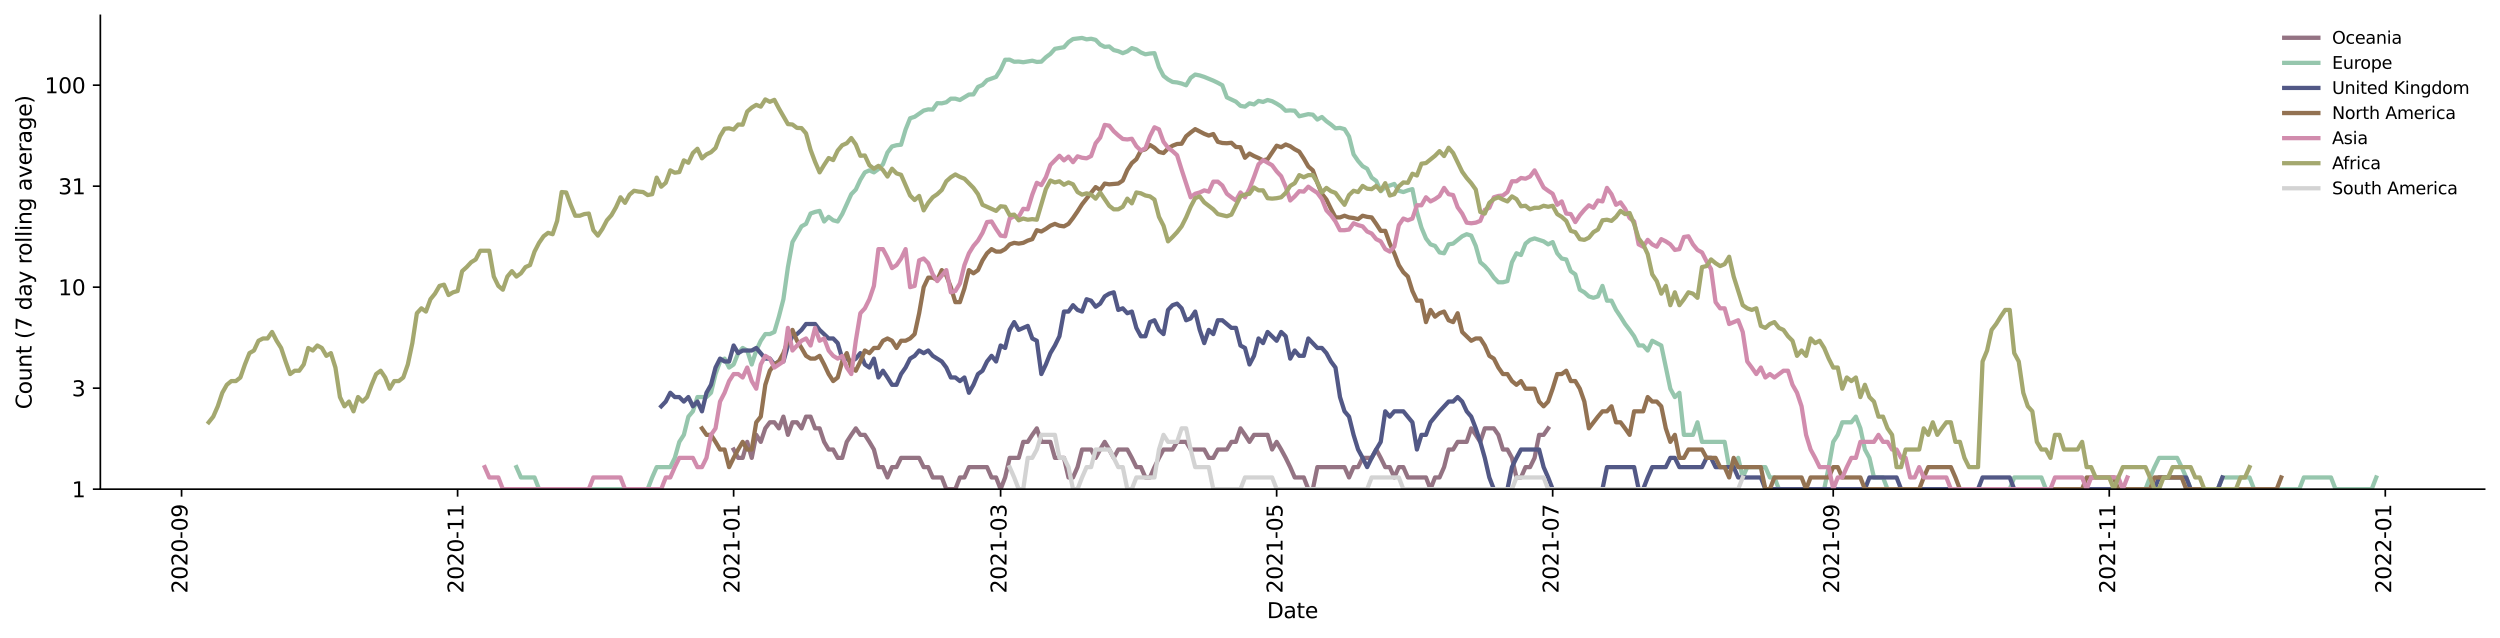 <?xml version="1.0" encoding="utf-8" standalone="no"?>
<!DOCTYPE svg PUBLIC "-//W3C//DTD SVG 1.1//EN"
  "http://www.w3.org/Graphics/SVG/1.1/DTD/svg11.dtd">
<svg height="298.621pt" version="1.1" viewBox="0 0 1170.166 298.621" width="1170.166pt" xmlns="http://www.w3.org/2000/svg" xmlns:xlink="http://www.w3.org/1999/xlink">
 <defs>
  <style type="text/css">*{stroke-linecap:butt;stroke-linejoin:round;}</style>
 </defs>
 <g id="figure_1">
  <g id="patch_1">
   <path d="M 0 298.621 
L 1170.166 298.621 
L 1170.166 0 
L 0 0 
z
" style="fill:#ffffff;"/>
  </g>
  <g id="axes_1">
   <g id="patch_2">
    <path d="M 46.966 228.96 
L 1162.966 228.96 
L 1162.966 7.2 
L 46.966 7.2 
z
" style="fill:#ffffff;"/>
   </g>
   <g id="matplotlib.axis_1">
    <g id="xtick_1">
     <g id="line2d_1">
      <defs>
       <path d="M 0 0 
L 0 3.5 
" id="md22afa1ea1" style="stroke:#000000;stroke-width:0.8;"/>
      </defs>
      <g>
       <use style="stroke:#000000;stroke-width:0.8;" x="84.985" xlink:href="#md22afa1ea1" y="228.96"/>
      </g>
     </g>
     <g id="text_1">
      <!-- 2020-09 -->
      <g transform="translate(87.744 277.743)rotate(-90)scale(0.1 -0.1)">
       <defs>
        <path d="M 1228 531 
L 3431 531 
L 3431 0 
L 469 0 
L 469 531 
Q 828 903 1448 1529 
Q 2069 2156 2228 2338 
Q 2531 2678 2651 2914 
Q 2772 3150 2772 3378 
Q 2772 3750 2511 3984 
Q 2250 4219 1831 4219 
Q 1534 4219 1204 4116 
Q 875 4013 500 3803 
L 500 4441 
Q 881 4594 1212 4672 
Q 1544 4750 1819 4750 
Q 2544 4750 2975 4387 
Q 3406 4025 3406 3419 
Q 3406 3131 3298 2873 
Q 3191 2616 2906 2266 
Q 2828 2175 2409 1742 
Q 1991 1309 1228 531 
z
" id="DejaVuSans-32" transform="scale(0.016)"/>
        <path d="M 2034 4250 
Q 1547 4250 1301 3770 
Q 1056 3291 1056 2328 
Q 1056 1369 1301 889 
Q 1547 409 2034 409 
Q 2525 409 2770 889 
Q 3016 1369 3016 2328 
Q 3016 3291 2770 3770 
Q 2525 4250 2034 4250 
z
M 2034 4750 
Q 2819 4750 3233 4129 
Q 3647 3509 3647 2328 
Q 3647 1150 3233 529 
Q 2819 -91 2034 -91 
Q 1250 -91 836 529 
Q 422 1150 422 2328 
Q 422 3509 836 4129 
Q 1250 4750 2034 4750 
z
" id="DejaVuSans-30" transform="scale(0.016)"/>
        <path d="M 313 2009 
L 1997 2009 
L 1997 1497 
L 313 1497 
L 313 2009 
z
" id="DejaVuSans-2d" transform="scale(0.016)"/>
        <path d="M 703 97 
L 703 672 
Q 941 559 1184 500 
Q 1428 441 1663 441 
Q 2288 441 2617 861 
Q 2947 1281 2994 2138 
Q 2813 1869 2534 1725 
Q 2256 1581 1919 1581 
Q 1219 1581 811 2004 
Q 403 2428 403 3163 
Q 403 3881 828 4315 
Q 1253 4750 1959 4750 
Q 2769 4750 3195 4129 
Q 3622 3509 3622 2328 
Q 3622 1225 3098 567 
Q 2575 -91 1691 -91 
Q 1453 -91 1209 -44 
Q 966 3 703 97 
z
M 1959 2075 
Q 2384 2075 2632 2365 
Q 2881 2656 2881 3163 
Q 2881 3666 2632 3958 
Q 2384 4250 1959 4250 
Q 1534 4250 1286 3958 
Q 1038 3666 1038 3163 
Q 1038 2656 1286 2365 
Q 1534 2075 1959 2075 
z
" id="DejaVuSans-39" transform="scale(0.016)"/>
       </defs>
       <use xlink:href="#DejaVuSans-32"/>
       <use x="63.623" xlink:href="#DejaVuSans-30"/>
       <use x="127.246" xlink:href="#DejaVuSans-32"/>
       <use x="190.869" xlink:href="#DejaVuSans-30"/>
       <use x="254.492" xlink:href="#DejaVuSans-2d"/>
       <use x="290.576" xlink:href="#DejaVuSans-30"/>
       <use x="354.199" xlink:href="#DejaVuSans-39"/>
      </g>
     </g>
    </g>
    <g id="xtick_2">
     <g id="line2d_2">
      <g>
       <use style="stroke:#000000;stroke-width:0.8;" x="214.186" xlink:href="#md22afa1ea1" y="228.96"/>
      </g>
     </g>
     <g id="text_2">
      <!-- 2020-11 -->
      <g transform="translate(216.945 277.743)rotate(-90)scale(0.1 -0.1)">
       <defs>
        <path d="M 794 531 
L 1825 531 
L 1825 4091 
L 703 3866 
L 703 4441 
L 1819 4666 
L 2450 4666 
L 2450 531 
L 3481 531 
L 3481 0 
L 794 0 
L 794 531 
z
" id="DejaVuSans-31" transform="scale(0.016)"/>
       </defs>
       <use xlink:href="#DejaVuSans-32"/>
       <use x="63.623" xlink:href="#DejaVuSans-30"/>
       <use x="127.246" xlink:href="#DejaVuSans-32"/>
       <use x="190.869" xlink:href="#DejaVuSans-30"/>
       <use x="254.492" xlink:href="#DejaVuSans-2d"/>
       <use x="290.576" xlink:href="#DejaVuSans-31"/>
       <use x="354.199" xlink:href="#DejaVuSans-31"/>
      </g>
     </g>
    </g>
    <g id="xtick_3">
     <g id="line2d_3">
      <g>
       <use style="stroke:#000000;stroke-width:0.8;" x="343.387" xlink:href="#md22afa1ea1" y="228.96"/>
      </g>
     </g>
     <g id="text_3">
      <!-- 2021-01 -->
      <g transform="translate(346.146 277.743)rotate(-90)scale(0.1 -0.1)">
       <use xlink:href="#DejaVuSans-32"/>
       <use x="63.623" xlink:href="#DejaVuSans-30"/>
       <use x="127.246" xlink:href="#DejaVuSans-32"/>
       <use x="190.869" xlink:href="#DejaVuSans-31"/>
       <use x="254.492" xlink:href="#DejaVuSans-2d"/>
       <use x="290.576" xlink:href="#DejaVuSans-30"/>
       <use x="354.199" xlink:href="#DejaVuSans-31"/>
      </g>
     </g>
    </g>
    <g id="xtick_4">
     <g id="line2d_4">
      <g>
       <use style="stroke:#000000;stroke-width:0.8;" x="468.351" xlink:href="#md22afa1ea1" y="228.96"/>
      </g>
     </g>
     <g id="text_4">
      <!-- 2021-03 -->
      <g transform="translate(471.111 277.743)rotate(-90)scale(0.1 -0.1)">
       <defs>
        <path d="M 2597 2516 
Q 3050 2419 3304 2112 
Q 3559 1806 3559 1356 
Q 3559 666 3084 287 
Q 2609 -91 1734 -91 
Q 1441 -91 1130 -33 
Q 819 25 488 141 
L 488 750 
Q 750 597 1062 519 
Q 1375 441 1716 441 
Q 2309 441 2620 675 
Q 2931 909 2931 1356 
Q 2931 1769 2642 2001 
Q 2353 2234 1838 2234 
L 1294 2234 
L 1294 2753 
L 1863 2753 
Q 2328 2753 2575 2939 
Q 2822 3125 2822 3475 
Q 2822 3834 2567 4026 
Q 2313 4219 1838 4219 
Q 1578 4219 1281 4162 
Q 984 4106 628 3988 
L 628 4550 
Q 988 4650 1302 4700 
Q 1616 4750 1894 4750 
Q 2613 4750 3031 4423 
Q 3450 4097 3450 3541 
Q 3450 3153 3228 2886 
Q 3006 2619 2597 2516 
z
" id="DejaVuSans-33" transform="scale(0.016)"/>
       </defs>
       <use xlink:href="#DejaVuSans-32"/>
       <use x="63.623" xlink:href="#DejaVuSans-30"/>
       <use x="127.246" xlink:href="#DejaVuSans-32"/>
       <use x="190.869" xlink:href="#DejaVuSans-31"/>
       <use x="254.492" xlink:href="#DejaVuSans-2d"/>
       <use x="290.576" xlink:href="#DejaVuSans-30"/>
       <use x="354.199" xlink:href="#DejaVuSans-33"/>
      </g>
     </g>
    </g>
    <g id="xtick_5">
     <g id="line2d_5">
      <g>
       <use style="stroke:#000000;stroke-width:0.8;" x="597.552" xlink:href="#md22afa1ea1" y="228.96"/>
      </g>
     </g>
     <g id="text_5">
      <!-- 2021-05 -->
      <g transform="translate(600.312 277.743)rotate(-90)scale(0.1 -0.1)">
       <defs>
        <path d="M 691 4666 
L 3169 4666 
L 3169 4134 
L 1269 4134 
L 1269 2991 
Q 1406 3038 1543 3061 
Q 1681 3084 1819 3084 
Q 2600 3084 3056 2656 
Q 3513 2228 3513 1497 
Q 3513 744 3044 326 
Q 2575 -91 1722 -91 
Q 1428 -91 1123 -41 
Q 819 9 494 109 
L 494 744 
Q 775 591 1075 516 
Q 1375 441 1709 441 
Q 2250 441 2565 725 
Q 2881 1009 2881 1497 
Q 2881 1984 2565 2268 
Q 2250 2553 1709 2553 
Q 1456 2553 1204 2497 
Q 953 2441 691 2322 
L 691 4666 
z
" id="DejaVuSans-35" transform="scale(0.016)"/>
       </defs>
       <use xlink:href="#DejaVuSans-32"/>
       <use x="63.623" xlink:href="#DejaVuSans-30"/>
       <use x="127.246" xlink:href="#DejaVuSans-32"/>
       <use x="190.869" xlink:href="#DejaVuSans-31"/>
       <use x="254.492" xlink:href="#DejaVuSans-2d"/>
       <use x="290.576" xlink:href="#DejaVuSans-30"/>
       <use x="354.199" xlink:href="#DejaVuSans-35"/>
      </g>
     </g>
    </g>
    <g id="xtick_6">
     <g id="line2d_6">
      <g>
       <use style="stroke:#000000;stroke-width:0.8;" x="726.753" xlink:href="#md22afa1ea1" y="228.96"/>
      </g>
     </g>
     <g id="text_6">
      <!-- 2021-07 -->
      <g transform="translate(729.513 277.743)rotate(-90)scale(0.1 -0.1)">
       <defs>
        <path d="M 525 4666 
L 3525 4666 
L 3525 4397 
L 1831 0 
L 1172 0 
L 2766 4134 
L 525 4134 
L 525 4666 
z
" id="DejaVuSans-37" transform="scale(0.016)"/>
       </defs>
       <use xlink:href="#DejaVuSans-32"/>
       <use x="63.623" xlink:href="#DejaVuSans-30"/>
       <use x="127.246" xlink:href="#DejaVuSans-32"/>
       <use x="190.869" xlink:href="#DejaVuSans-31"/>
       <use x="254.492" xlink:href="#DejaVuSans-2d"/>
       <use x="290.576" xlink:href="#DejaVuSans-30"/>
       <use x="354.199" xlink:href="#DejaVuSans-37"/>
      </g>
     </g>
    </g>
    <g id="xtick_7">
     <g id="line2d_7">
      <g>
       <use style="stroke:#000000;stroke-width:0.8;" x="858.072" xlink:href="#md22afa1ea1" y="228.96"/>
      </g>
     </g>
     <g id="text_7">
      <!-- 2021-09 -->
      <g transform="translate(860.832 277.743)rotate(-90)scale(0.1 -0.1)">
       <use xlink:href="#DejaVuSans-32"/>
       <use x="63.623" xlink:href="#DejaVuSans-30"/>
       <use x="127.246" xlink:href="#DejaVuSans-32"/>
       <use x="190.869" xlink:href="#DejaVuSans-31"/>
       <use x="254.492" xlink:href="#DejaVuSans-2d"/>
       <use x="290.576" xlink:href="#DejaVuSans-30"/>
       <use x="354.199" xlink:href="#DejaVuSans-39"/>
      </g>
     </g>
    </g>
    <g id="xtick_8">
     <g id="line2d_8">
      <g>
       <use style="stroke:#000000;stroke-width:0.8;" x="987.273" xlink:href="#md22afa1ea1" y="228.96"/>
      </g>
     </g>
     <g id="text_8">
      <!-- 2021-11 -->
      <g transform="translate(990.033 277.743)rotate(-90)scale(0.1 -0.1)">
       <use xlink:href="#DejaVuSans-32"/>
       <use x="63.623" xlink:href="#DejaVuSans-30"/>
       <use x="127.246" xlink:href="#DejaVuSans-32"/>
       <use x="190.869" xlink:href="#DejaVuSans-31"/>
       <use x="254.492" xlink:href="#DejaVuSans-2d"/>
       <use x="290.576" xlink:href="#DejaVuSans-31"/>
       <use x="354.199" xlink:href="#DejaVuSans-31"/>
      </g>
     </g>
    </g>
    <g id="xtick_9">
     <g id="line2d_9">
      <g>
       <use style="stroke:#000000;stroke-width:0.8;" x="1116.474" xlink:href="#md22afa1ea1" y="228.96"/>
      </g>
     </g>
     <g id="text_9">
      <!-- 2022-01 -->
      <g transform="translate(1119.234 277.743)rotate(-90)scale(0.1 -0.1)">
       <use xlink:href="#DejaVuSans-32"/>
       <use x="63.623" xlink:href="#DejaVuSans-30"/>
       <use x="127.246" xlink:href="#DejaVuSans-32"/>
       <use x="190.869" xlink:href="#DejaVuSans-32"/>
       <use x="254.492" xlink:href="#DejaVuSans-2d"/>
       <use x="290.576" xlink:href="#DejaVuSans-30"/>
       <use x="354.199" xlink:href="#DejaVuSans-31"/>
      </g>
     </g>
    </g>
    <g id="text_10">
     <!-- Date -->
     <g transform="translate(593.015 289.341)scale(0.1 -0.1)">
      <defs>
       <path d="M 1259 4147 
L 1259 519 
L 2022 519 
Q 2988 519 3436 956 
Q 3884 1394 3884 2338 
Q 3884 3275 3436 3711 
Q 2988 4147 2022 4147 
L 1259 4147 
z
M 628 4666 
L 1925 4666 
Q 3281 4666 3915 4102 
Q 4550 3538 4550 2338 
Q 4550 1131 3912 565 
Q 3275 0 1925 0 
L 628 0 
L 628 4666 
z
" id="DejaVuSans-44" transform="scale(0.016)"/>
       <path d="M 2194 1759 
Q 1497 1759 1228 1600 
Q 959 1441 959 1056 
Q 959 750 1161 570 
Q 1363 391 1709 391 
Q 2188 391 2477 730 
Q 2766 1069 2766 1631 
L 2766 1759 
L 2194 1759 
z
M 3341 1997 
L 3341 0 
L 2766 0 
L 2766 531 
Q 2569 213 2275 61 
Q 1981 -91 1556 -91 
Q 1019 -91 701 211 
Q 384 513 384 1019 
Q 384 1609 779 1909 
Q 1175 2209 1959 2209 
L 2766 2209 
L 2766 2266 
Q 2766 2663 2505 2880 
Q 2244 3097 1772 3097 
Q 1472 3097 1187 3025 
Q 903 2953 641 2809 
L 641 3341 
Q 956 3463 1253 3523 
Q 1550 3584 1831 3584 
Q 2591 3584 2966 3190 
Q 3341 2797 3341 1997 
z
" id="DejaVuSans-61" transform="scale(0.016)"/>
       <path d="M 1172 4494 
L 1172 3500 
L 2356 3500 
L 2356 3053 
L 1172 3053 
L 1172 1153 
Q 1172 725 1289 603 
Q 1406 481 1766 481 
L 2356 481 
L 2356 0 
L 1766 0 
Q 1100 0 847 248 
Q 594 497 594 1153 
L 594 3053 
L 172 3053 
L 172 3500 
L 594 3500 
L 594 4494 
L 1172 4494 
z
" id="DejaVuSans-74" transform="scale(0.016)"/>
       <path d="M 3597 1894 
L 3597 1613 
L 953 1613 
Q 991 1019 1311 708 
Q 1631 397 2203 397 
Q 2534 397 2845 478 
Q 3156 559 3463 722 
L 3463 178 
Q 3153 47 2828 -22 
Q 2503 -91 2169 -91 
Q 1331 -91 842 396 
Q 353 884 353 1716 
Q 353 2575 817 3079 
Q 1281 3584 2069 3584 
Q 2775 3584 3186 3129 
Q 3597 2675 3597 1894 
z
M 3022 2063 
Q 3016 2534 2758 2815 
Q 2500 3097 2075 3097 
Q 1594 3097 1305 2825 
Q 1016 2553 972 2059 
L 3022 2063 
z
" id="DejaVuSans-65" transform="scale(0.016)"/>
      </defs>
      <use xlink:href="#DejaVuSans-44"/>
      <use x="77.002" xlink:href="#DejaVuSans-61"/>
      <use x="138.281" xlink:href="#DejaVuSans-74"/>
      <use x="177.49" xlink:href="#DejaVuSans-65"/>
     </g>
    </g>
   </g>
   <g id="matplotlib.axis_2">
    <g id="ytick_1">
     <g id="line2d_10">
      <defs>
       <path d="M 0 0 
L -3.5 0 
" id="mcef5654562" style="stroke:#000000;stroke-width:0.8;"/>
      </defs>
      <g>
       <use style="stroke:#000000;stroke-width:0.8;" x="46.966" xlink:href="#mcef5654562" y="228.96"/>
      </g>
     </g>
     <g id="text_11">
      <!-- 1 -->
      <g transform="translate(33.603 232.759)scale(0.1 -0.1)">
       <use xlink:href="#DejaVuSans-31"/>
      </g>
     </g>
    </g>
    <g id="ytick_2">
     <g id="line2d_11">
      <g>
       <use style="stroke:#000000;stroke-width:0.8;" x="46.966" xlink:href="#mcef5654562" y="181.685"/>
      </g>
     </g>
     <g id="text_12">
      <!-- 3 -->
      <g transform="translate(33.603 185.484)scale(0.1 -0.1)">
       <use xlink:href="#DejaVuSans-33"/>
      </g>
     </g>
    </g>
    <g id="ytick_3">
     <g id="line2d_12">
      <g>
       <use style="stroke:#000000;stroke-width:0.8;" x="46.966" xlink:href="#mcef5654562" y="134.409"/>
      </g>
     </g>
     <g id="text_13">
      <!-- 10 -->
      <g transform="translate(27.241 138.208)scale(0.1 -0.1)">
       <use xlink:href="#DejaVuSans-31"/>
       <use x="63.623" xlink:href="#DejaVuSans-30"/>
      </g>
     </g>
    </g>
    <g id="ytick_4">
     <g id="line2d_13">
      <g>
       <use style="stroke:#000000;stroke-width:0.8;" x="46.966" xlink:href="#mcef5654562" y="87.134"/>
      </g>
     </g>
     <g id="text_14">
      <!-- 31 -->
      <g transform="translate(27.241 90.933)scale(0.1 -0.1)">
       <use xlink:href="#DejaVuSans-33"/>
       <use x="63.623" xlink:href="#DejaVuSans-31"/>
      </g>
     </g>
    </g>
    <g id="ytick_5">
     <g id="line2d_14">
      <g>
       <use style="stroke:#000000;stroke-width:0.8;" x="46.966" xlink:href="#mcef5654562" y="39.859"/>
      </g>
     </g>
     <g id="text_15">
      <!-- 100 -->
      <g transform="translate(20.878 43.658)scale(0.1 -0.1)">
       <use xlink:href="#DejaVuSans-31"/>
       <use x="63.623" xlink:href="#DejaVuSans-30"/>
       <use x="127.246" xlink:href="#DejaVuSans-30"/>
      </g>
     </g>
    </g>
    <g id="text_16">
     <!-- Count (7 day rolling average) -->
     <g transform="translate(14.798 191.548)rotate(-90)scale(0.1 -0.1)">
      <defs>
       <path d="M 4122 4306 
L 4122 3641 
Q 3803 3938 3442 4084 
Q 3081 4231 2675 4231 
Q 1875 4231 1450 3742 
Q 1025 3253 1025 2328 
Q 1025 1406 1450 917 
Q 1875 428 2675 428 
Q 3081 428 3442 575 
Q 3803 722 4122 1019 
L 4122 359 
Q 3791 134 3420 21 
Q 3050 -91 2638 -91 
Q 1578 -91 968 557 
Q 359 1206 359 2328 
Q 359 3453 968 4101 
Q 1578 4750 2638 4750 
Q 3056 4750 3426 4639 
Q 3797 4528 4122 4306 
z
" id="DejaVuSans-43" transform="scale(0.016)"/>
       <path d="M 1959 3097 
Q 1497 3097 1228 2736 
Q 959 2375 959 1747 
Q 959 1119 1226 758 
Q 1494 397 1959 397 
Q 2419 397 2687 759 
Q 2956 1122 2956 1747 
Q 2956 2369 2687 2733 
Q 2419 3097 1959 3097 
z
M 1959 3584 
Q 2709 3584 3137 3096 
Q 3566 2609 3566 1747 
Q 3566 888 3137 398 
Q 2709 -91 1959 -91 
Q 1206 -91 779 398 
Q 353 888 353 1747 
Q 353 2609 779 3096 
Q 1206 3584 1959 3584 
z
" id="DejaVuSans-6f" transform="scale(0.016)"/>
       <path d="M 544 1381 
L 544 3500 
L 1119 3500 
L 1119 1403 
Q 1119 906 1312 657 
Q 1506 409 1894 409 
Q 2359 409 2629 706 
Q 2900 1003 2900 1516 
L 2900 3500 
L 3475 3500 
L 3475 0 
L 2900 0 
L 2900 538 
Q 2691 219 2414 64 
Q 2138 -91 1772 -91 
Q 1169 -91 856 284 
Q 544 659 544 1381 
z
M 1991 3584 
L 1991 3584 
z
" id="DejaVuSans-75" transform="scale(0.016)"/>
       <path d="M 3513 2113 
L 3513 0 
L 2938 0 
L 2938 2094 
Q 2938 2591 2744 2837 
Q 2550 3084 2163 3084 
Q 1697 3084 1428 2787 
Q 1159 2491 1159 1978 
L 1159 0 
L 581 0 
L 581 3500 
L 1159 3500 
L 1159 2956 
Q 1366 3272 1645 3428 
Q 1925 3584 2291 3584 
Q 2894 3584 3203 3211 
Q 3513 2838 3513 2113 
z
" id="DejaVuSans-6e" transform="scale(0.016)"/>
       <path id="DejaVuSans-20" transform="scale(0.016)"/>
       <path d="M 1984 4856 
Q 1566 4138 1362 3434 
Q 1159 2731 1159 2009 
Q 1159 1288 1364 580 
Q 1569 -128 1984 -844 
L 1484 -844 
Q 1016 -109 783 600 
Q 550 1309 550 2009 
Q 550 2706 781 3412 
Q 1013 4119 1484 4856 
L 1984 4856 
z
" id="DejaVuSans-28" transform="scale(0.016)"/>
       <path d="M 2906 2969 
L 2906 4863 
L 3481 4863 
L 3481 0 
L 2906 0 
L 2906 525 
Q 2725 213 2448 61 
Q 2172 -91 1784 -91 
Q 1150 -91 751 415 
Q 353 922 353 1747 
Q 353 2572 751 3078 
Q 1150 3584 1784 3584 
Q 2172 3584 2448 3432 
Q 2725 3281 2906 2969 
z
M 947 1747 
Q 947 1113 1208 752 
Q 1469 391 1925 391 
Q 2381 391 2643 752 
Q 2906 1113 2906 1747 
Q 2906 2381 2643 2742 
Q 2381 3103 1925 3103 
Q 1469 3103 1208 2742 
Q 947 2381 947 1747 
z
" id="DejaVuSans-64" transform="scale(0.016)"/>
       <path d="M 2059 -325 
Q 1816 -950 1584 -1140 
Q 1353 -1331 966 -1331 
L 506 -1331 
L 506 -850 
L 844 -850 
Q 1081 -850 1212 -737 
Q 1344 -625 1503 -206 
L 1606 56 
L 191 3500 
L 800 3500 
L 1894 763 
L 2988 3500 
L 3597 3500 
L 2059 -325 
z
" id="DejaVuSans-79" transform="scale(0.016)"/>
       <path d="M 2631 2963 
Q 2534 3019 2420 3045 
Q 2306 3072 2169 3072 
Q 1681 3072 1420 2755 
Q 1159 2438 1159 1844 
L 1159 0 
L 581 0 
L 581 3500 
L 1159 3500 
L 1159 2956 
Q 1341 3275 1631 3429 
Q 1922 3584 2338 3584 
Q 2397 3584 2469 3576 
Q 2541 3569 2628 3553 
L 2631 2963 
z
" id="DejaVuSans-72" transform="scale(0.016)"/>
       <path d="M 603 4863 
L 1178 4863 
L 1178 0 
L 603 0 
L 603 4863 
z
" id="DejaVuSans-6c" transform="scale(0.016)"/>
       <path d="M 603 3500 
L 1178 3500 
L 1178 0 
L 603 0 
L 603 3500 
z
M 603 4863 
L 1178 4863 
L 1178 4134 
L 603 4134 
L 603 4863 
z
" id="DejaVuSans-69" transform="scale(0.016)"/>
       <path d="M 2906 1791 
Q 2906 2416 2648 2759 
Q 2391 3103 1925 3103 
Q 1463 3103 1205 2759 
Q 947 2416 947 1791 
Q 947 1169 1205 825 
Q 1463 481 1925 481 
Q 2391 481 2648 825 
Q 2906 1169 2906 1791 
z
M 3481 434 
Q 3481 -459 3084 -895 
Q 2688 -1331 1869 -1331 
Q 1566 -1331 1297 -1286 
Q 1028 -1241 775 -1147 
L 775 -588 
Q 1028 -725 1275 -790 
Q 1522 -856 1778 -856 
Q 2344 -856 2625 -561 
Q 2906 -266 2906 331 
L 2906 616 
Q 2728 306 2450 153 
Q 2172 0 1784 0 
Q 1141 0 747 490 
Q 353 981 353 1791 
Q 353 2603 747 3093 
Q 1141 3584 1784 3584 
Q 2172 3584 2450 3431 
Q 2728 3278 2906 2969 
L 2906 3500 
L 3481 3500 
L 3481 434 
z
" id="DejaVuSans-67" transform="scale(0.016)"/>
       <path d="M 191 3500 
L 800 3500 
L 1894 563 
L 2988 3500 
L 3597 3500 
L 2284 0 
L 1503 0 
L 191 3500 
z
" id="DejaVuSans-76" transform="scale(0.016)"/>
       <path d="M 513 4856 
L 1013 4856 
Q 1481 4119 1714 3412 
Q 1947 2706 1947 2009 
Q 1947 1309 1714 600 
Q 1481 -109 1013 -844 
L 513 -844 
Q 928 -128 1133 580 
Q 1338 1288 1338 2009 
Q 1338 2731 1133 3434 
Q 928 4138 513 4856 
z
" id="DejaVuSans-29" transform="scale(0.016)"/>
      </defs>
      <use xlink:href="#DejaVuSans-43"/>
      <use x="69.824" xlink:href="#DejaVuSans-6f"/>
      <use x="131.006" xlink:href="#DejaVuSans-75"/>
      <use x="194.385" xlink:href="#DejaVuSans-6e"/>
      <use x="257.764" xlink:href="#DejaVuSans-74"/>
      <use x="296.973" xlink:href="#DejaVuSans-20"/>
      <use x="328.76" xlink:href="#DejaVuSans-28"/>
      <use x="367.773" xlink:href="#DejaVuSans-37"/>
      <use x="431.396" xlink:href="#DejaVuSans-20"/>
      <use x="463.184" xlink:href="#DejaVuSans-64"/>
      <use x="526.66" xlink:href="#DejaVuSans-61"/>
      <use x="587.939" xlink:href="#DejaVuSans-79"/>
      <use x="647.119" xlink:href="#DejaVuSans-20"/>
      <use x="678.906" xlink:href="#DejaVuSans-72"/>
      <use x="717.77" xlink:href="#DejaVuSans-6f"/>
      <use x="778.951" xlink:href="#DejaVuSans-6c"/>
      <use x="806.734" xlink:href="#DejaVuSans-6c"/>
      <use x="834.518" xlink:href="#DejaVuSans-69"/>
      <use x="862.301" xlink:href="#DejaVuSans-6e"/>
      <use x="925.68" xlink:href="#DejaVuSans-67"/>
      <use x="989.156" xlink:href="#DejaVuSans-20"/>
      <use x="1020.943" xlink:href="#DejaVuSans-61"/>
      <use x="1082.223" xlink:href="#DejaVuSans-76"/>
      <use x="1141.402" xlink:href="#DejaVuSans-65"/>
      <use x="1202.926" xlink:href="#DejaVuSans-72"/>
      <use x="1244.039" xlink:href="#DejaVuSans-61"/>
      <use x="1305.318" xlink:href="#DejaVuSans-67"/>
      <use x="1368.795" xlink:href="#DejaVuSans-65"/>
      <use x="1430.318" xlink:href="#DejaVuSans-29"/>
     </g>
    </g>
   </g>
   <g id="line2d_15">
    <path clip-path="url(#pc8a9c87f43)" d="M 343.387 210.4 
L 345.505 214.314 
L 347.623 214.314 
L 349.741 206.827 
L 351.859 214.314 
L 353.977 203.54 
L 356.095 206.827 
L 358.213 200.497 
L 360.331 197.664 
L 362.449 197.664 
L 364.567 200.497 
L 366.685 195.014 
L 368.803 203.54 
L 370.921 197.664 
L 373.039 197.664 
L 375.157 200.497 
L 377.275 195.014 
L 379.393 195.014 
L 381.511 200.497 
L 383.63 200.497 
L 385.748 206.827 
L 387.866 210.4 
L 389.984 210.4 
L 392.102 214.314 
L 394.22 214.314 
L 396.338 206.827 
L 398.456 203.54 
L 400.574 200.497 
L 402.692 203.54 
L 404.81 203.54 
L 406.928 206.827 
L 409.046 210.4 
L 411.164 218.64 
L 413.282 218.64 
L 415.4 223.477 
L 417.518 218.64 
L 419.636 218.64 
L 421.754 214.314 
L 430.227 214.314 
L 432.345 218.64 
L 434.463 218.64 
L 436.581 223.477 
L 440.817 223.477 
L 442.935 228.96 
L 447.171 228.96 
L 449.289 223.477 
L 451.407 223.477 
L 453.525 218.64 
L 461.997 218.64 
L 464.115 223.477 
L 466.233 223.477 
L 468.351 228.96 
L 470.47 223.477 
L 472.588 214.314 
L 476.824 214.314 
L 478.942 206.827 
L 481.06 206.827 
L 483.178 203.54 
L 485.296 200.497 
L 487.414 206.827 
L 491.65 206.827 
L 493.768 214.314 
L 498.004 214.314 
L 500.122 223.477 
L 502.24 223.477 
L 504.358 218.64 
L 506.476 210.4 
L 510.712 210.4 
L 512.83 214.314 
L 514.949 210.4 
L 517.067 206.827 
L 519.185 210.4 
L 521.303 214.314 
L 523.421 210.4 
L 527.657 210.4 
L 529.775 214.314 
L 531.893 218.64 
L 534.011 218.64 
L 536.129 223.477 
L 538.247 223.477 
L 540.365 218.64 
L 542.483 214.314 
L 544.601 210.4 
L 548.837 210.4 
L 550.955 206.827 
L 555.191 206.827 
L 557.31 210.4 
L 563.664 210.4 
L 565.782 214.314 
L 567.9 214.314 
L 570.018 210.4 
L 574.254 210.4 
L 576.372 206.827 
L 578.49 206.827 
L 580.608 200.497 
L 582.726 203.54 
L 584.844 206.827 
L 586.962 203.54 
L 593.316 203.54 
L 595.434 210.4 
L 597.552 206.827 
L 599.671 210.4 
L 601.789 214.314 
L 603.907 218.64 
L 606.025 223.477 
L 610.261 223.477 
L 612.379 228.96 
L 614.497 228.96 
L 616.615 218.64 
L 629.323 218.64 
L 631.441 223.477 
L 633.559 218.64 
L 635.677 218.64 
L 637.795 214.314 
L 642.031 214.314 
L 644.15 210.4 
L 646.268 214.314 
L 648.386 218.64 
L 650.504 218.64 
L 652.622 223.477 
L 654.74 218.64 
L 656.858 218.64 
L 658.976 223.477 
L 667.448 223.477 
L 669.566 228.96 
L 671.684 223.477 
L 673.802 223.477 
L 675.92 218.64 
L 678.038 210.4 
L 680.156 210.4 
L 682.274 206.827 
L 686.511 206.827 
L 688.629 200.497 
L 690.747 203.54 
L 692.865 206.827 
L 694.983 200.497 
L 699.219 200.497 
L 701.337 203.54 
L 703.455 210.4 
L 705.573 210.4 
L 707.691 214.314 
L 709.809 223.477 
L 711.927 223.477 
L 714.045 218.64 
L 716.163 218.64 
L 718.281 214.314 
L 720.399 203.54 
L 722.517 203.54 
L 724.635 200.497 
L 724.635 200.497 
" style="fill:none;stroke:#947383;stroke-linecap:square;stroke-width:2;"/>
   </g>
   <g id="line2d_16">
    <path clip-path="url(#pc8a9c87f43)" d="M 241.72 218.64 
L 243.838 223.477 
L 250.192 223.477 
L 252.31 228.96 
L 303.144 228.96 
L 305.262 223.477 
L 307.38 218.64 
L 313.734 218.64 
L 315.852 214.314 
L 317.97 206.827 
L 320.088 203.54 
L 322.206 195.014 
L 324.324 192.525 
L 326.442 185.851 
L 330.678 185.851 
L 332.796 183.848 
L 334.914 175.078 
L 337.032 169.202 
L 339.15 167.855 
L 341.269 172.035 
L 343.387 170.594 
L 345.505 165.288 
L 347.623 162.872 
L 349.741 164.062 
L 351.859 170.594 
L 353.977 164.062 
L 356.095 159.495 
L 358.213 156.375 
L 360.331 156.375 
L 362.449 155.385 
L 364.567 148.226 
L 366.685 140.06 
L 368.803 125.012 
L 370.921 113.316 
L 375.157 105.947 
L 377.275 104.79 
L 379.393 99.953 
L 381.511 99.2 
L 383.63 98.705 
L 385.748 103.665 
L 387.866 101.503 
L 389.984 103.114 
L 392.102 103.665 
L 394.22 100.208 
L 398.456 90.892 
L 400.574 88.715 
L 402.692 84.158 
L 404.81 80.685 
L 406.928 79.745 
L 409.046 80.685 
L 411.164 79.13 
L 413.282 76.902 
L 415.4 71.364 
L 417.518 68.556 
L 419.636 67.971 
L 421.754 67.739 
L 423.872 60.639 
L 425.99 55.351 
L 428.109 54.673 
L 432.345 51.75 
L 434.463 51.205 
L 436.581 51.282 
L 438.699 48.295 
L 440.817 48.367 
L 442.935 47.865 
L 445.053 46.188 
L 447.171 46.188 
L 449.289 46.809 
L 453.525 44.25 
L 455.643 44.185 
L 457.761 40.688 
L 459.879 39.741 
L 461.997 37.521 
L 466.233 35.998 
L 468.351 32.617 
L 470.47 27.972 
L 472.588 27.928 
L 474.706 28.905 
L 476.824 28.815 
L 478.942 29.13 
L 483.178 28.414 
L 485.296 28.995 
L 487.414 28.86 
L 489.532 26.803 
L 491.65 25.212 
L 493.768 22.858 
L 498.004 22.09 
L 500.122 19.724 
L 502.24 18.277 
L 506.476 17.76 
L 508.594 18.416 
L 510.712 18.138 
L 512.83 18.66 
L 514.949 20.853 
L 517.067 21.938 
L 519.185 21.749 
L 521.303 23.444 
L 523.421 23.959 
L 525.539 24.885 
L 527.657 24.039 
L 529.775 22.511 
L 531.893 23.17 
L 534.011 24.561 
L 536.129 25.418 
L 538.247 25.048 
L 540.365 24.885 
L 542.483 31.453 
L 544.601 35.52 
L 546.719 37.19 
L 548.837 38.361 
L 550.955 38.588 
L 553.073 39.103 
L 555.191 39.917 
L 557.31 36.428 
L 559.428 34.892 
L 561.546 35.31 
L 563.664 35.998 
L 567.9 37.743 
L 570.018 38.759 
L 572.136 39.917 
L 574.254 45.577 
L 578.49 47.58 
L 580.608 49.538 
L 582.726 49.911 
L 584.844 48.367 
L 586.962 48.875 
L 589.08 47.228 
L 591.198 47.722 
L 593.316 46.809 
L 595.434 47.369 
L 597.552 48.511 
L 599.671 49.836 
L 601.789 51.828 
L 603.907 51.672 
L 606.025 51.828 
L 608.143 54.421 
L 612.379 53.429 
L 614.497 53.675 
L 616.615 55.955 
L 618.733 54.757 
L 620.851 56.743 
L 622.969 58.276 
L 625.087 60.06 
L 627.205 59.868 
L 629.323 60.445 
L 631.441 63.878 
L 633.559 72.258 
L 635.677 75.341 
L 637.795 77.778 
L 639.913 78.977 
L 642.031 83.135 
L 644.15 84.678 
L 646.268 89.493 
L 648.386 87.574 
L 652.622 86.101 
L 654.74 89.297 
L 656.858 89.888 
L 658.976 89.102 
L 661.094 88.522 
L 663.212 99.2 
L 665.33 106.537 
L 667.448 111.598 
L 669.566 114.383 
L 671.684 115.11 
L 673.802 118.153 
L 675.92 118.549 
L 678.038 114.383 
L 680.156 114.024 
L 684.392 110.6 
L 686.511 109.626 
L 688.629 110.273 
L 690.747 115.11 
L 692.865 122.743 
L 694.983 124.548 
L 697.101 126.923 
L 699.219 129.966 
L 701.337 132.127 
L 703.455 132.127 
L 705.573 131.576 
L 707.691 122.743 
L 709.809 118.549 
L 711.927 119.355 
L 714.045 114.024 
L 716.163 112.277 
L 718.281 111.598 
L 722.517 112.967 
L 724.635 114.383 
L 726.753 113.316 
L 728.871 118.549 
L 730.99 121.014 
L 733.108 121.439 
L 735.226 126.923 
L 737.344 128.416 
L 739.462 135.6 
L 741.58 136.825 
L 743.698 138.736 
L 745.816 139.393 
L 747.934 138.736 
L 750.052 133.827 
L 752.17 140.739 
L 754.288 140.739 
L 756.406 145.066 
L 758.524 148.226 
L 760.642 151.65 
L 762.76 154.419 
L 764.878 157.389 
L 766.996 161.715 
L 769.114 161.715 
L 771.232 164.062 
L 773.351 159.495 
L 777.587 161.715 
L 781.823 181.938 
L 783.941 185.851 
L 786.059 183.848 
L 788.177 203.54 
L 792.413 203.54 
L 794.531 197.664 
L 796.649 206.827 
L 807.239 206.827 
L 809.357 218.64 
L 811.475 218.64 
L 813.593 214.314 
L 815.711 223.477 
L 817.83 218.64 
L 826.302 218.64 
L 828.42 223.477 
L 830.538 223.477 
L 832.656 228.96 
L 853.836 228.96 
L 855.954 218.64 
L 858.072 206.827 
L 860.191 203.54 
L 862.309 197.664 
L 866.545 197.664 
L 868.663 195.014 
L 870.781 200.497 
L 872.899 210.4 
L 875.017 214.314 
L 877.135 223.477 
L 881.371 223.477 
L 883.489 228.96 
L 940.676 228.96 
L 942.794 223.477 
L 955.503 223.477 
L 957.621 228.96 
L 1004.218 228.96 
L 1006.336 223.477 
L 1008.454 218.64 
L 1010.572 214.314 
L 1019.044 214.314 
L 1021.162 218.64 
L 1023.28 223.477 
L 1025.398 228.96 
L 1038.107 228.96 
L 1040.225 223.477 
L 1052.933 223.477 
L 1055.051 228.96 
L 1076.232 228.96 
L 1078.35 223.477 
L 1091.058 223.477 
L 1093.176 228.96 
L 1110.12 228.96 
L 1112.238 223.477 
L 1112.238 223.477 
" style="fill:none;stroke:#96c6ad;stroke-linecap:square;stroke-width:2;"/>
   </g>
   <g id="line2d_17">
    <path clip-path="url(#pc8a9c87f43)" d="M 309.498 190.178 
L 311.616 187.958 
L 313.734 183.848 
L 315.852 185.851 
L 317.97 185.851 
L 320.088 187.958 
L 322.206 185.851 
L 324.324 190.178 
L 326.442 187.958 
L 328.56 192.525 
L 330.678 183.848 
L 332.796 180.112 
L 334.914 172.035 
L 337.032 167.855 
L 339.15 169.202 
L 341.269 169.202 
L 343.387 161.715 
L 345.505 165.288 
L 347.623 164.062 
L 351.859 164.062 
L 353.977 162.872 
L 358.213 167.855 
L 360.331 167.855 
L 362.449 170.594 
L 364.567 169.202 
L 366.685 169.202 
L 368.803 161.715 
L 370.921 157.389 
L 373.039 156.375 
L 375.157 154.419 
L 377.275 151.65 
L 381.511 151.65 
L 383.63 154.419 
L 387.866 158.428 
L 389.984 158.428 
L 392.102 160.59 
L 394.22 167.855 
L 396.338 167.855 
L 398.456 169.202 
L 400.574 167.855 
L 402.692 165.288 
L 404.81 170.594 
L 406.928 172.035 
L 409.046 167.855 
L 411.164 176.688 
L 413.282 173.528 
L 415.4 176.688 
L 417.518 180.112 
L 419.636 180.112 
L 421.754 175.078 
L 423.872 172.035 
L 425.99 167.855 
L 428.109 166.552 
L 430.227 164.062 
L 432.345 165.288 
L 434.463 164.062 
L 436.581 166.552 
L 440.817 169.202 
L 442.935 172.035 
L 445.053 176.688 
L 447.171 176.688 
L 449.289 178.365 
L 451.407 176.688 
L 453.525 183.848 
L 455.643 180.112 
L 457.761 175.078 
L 459.879 173.528 
L 461.997 169.202 
L 464.115 166.552 
L 466.233 169.202 
L 468.351 161.715 
L 470.47 162.872 
L 472.588 154.419 
L 474.706 150.767 
L 476.824 154.419 
L 481.06 152.552 
L 483.178 158.428 
L 485.296 159.495 
L 487.414 175.078 
L 489.532 170.594 
L 491.65 165.288 
L 493.768 161.715 
L 495.886 157.389 
L 498.004 145.833 
L 500.122 145.833 
L 502.24 142.845 
L 504.358 145.066 
L 506.476 145.833 
L 508.594 140.06 
L 510.712 140.739 
L 512.83 143.572 
L 514.949 142.131 
L 517.067 138.736 
L 519.185 137.452 
L 521.303 136.825 
L 523.421 145.066 
L 525.539 144.312 
L 527.657 146.615 
L 529.775 145.833 
L 531.893 153.475 
L 534.011 157.389 
L 536.129 157.389 
L 538.247 150.767 
L 540.365 149.902 
L 542.483 154.419 
L 544.601 156.375 
L 546.719 145.066 
L 548.837 142.845 
L 550.955 142.131 
L 553.073 144.312 
L 555.191 149.902 
L 557.31 149.055 
L 559.428 145.833 
L 561.546 154.419 
L 563.664 160.59 
L 565.782 154.419 
L 567.9 156.375 
L 570.018 149.902 
L 572.136 149.902 
L 576.372 153.475 
L 578.49 153.475 
L 580.608 161.715 
L 582.726 162.872 
L 584.844 170.594 
L 586.962 166.552 
L 589.08 158.428 
L 591.198 160.59 
L 593.316 155.385 
L 597.552 159.495 
L 599.671 155.385 
L 601.789 157.389 
L 603.907 167.855 
L 606.025 164.062 
L 608.143 166.552 
L 610.261 166.552 
L 612.379 158.428 
L 616.615 162.872 
L 618.733 162.872 
L 620.851 165.288 
L 622.969 169.202 
L 625.087 172.035 
L 627.205 185.851 
L 629.323 192.525 
L 631.441 195.014 
L 633.559 203.54 
L 635.677 210.4 
L 637.795 214.314 
L 639.913 218.64 
L 642.031 214.314 
L 644.15 210.4 
L 646.268 206.827 
L 648.386 192.525 
L 650.504 195.014 
L 652.622 192.525 
L 656.858 192.525 
L 661.094 197.664 
L 663.212 210.4 
L 665.33 203.54 
L 667.448 203.54 
L 669.566 197.664 
L 673.802 192.525 
L 678.038 187.958 
L 680.156 187.958 
L 682.274 185.851 
L 684.392 187.958 
L 686.511 192.525 
L 688.629 195.014 
L 690.747 200.497 
L 692.865 206.827 
L 694.983 214.314 
L 697.101 223.477 
L 699.219 228.96 
L 705.573 228.96 
L 707.691 218.64 
L 709.809 214.314 
L 711.927 210.4 
L 720.399 210.4 
L 722.517 218.64 
L 724.635 223.477 
L 726.753 228.96 
L 750.052 228.96 
L 752.17 218.64 
L 764.878 218.64 
L 766.996 228.96 
L 769.114 228.96 
L 771.232 223.477 
L 773.351 218.64 
L 779.705 218.64 
L 781.823 214.314 
L 783.941 214.314 
L 786.059 218.64 
L 796.649 218.64 
L 798.767 214.314 
L 800.885 214.314 
L 803.003 218.64 
L 811.475 218.64 
L 813.593 223.477 
L 824.184 223.477 
L 826.302 228.96 
L 872.899 228.96 
L 875.017 223.477 
L 887.725 223.477 
L 889.843 228.96 
L 925.85 228.96 
L 927.968 223.477 
L 940.676 223.477 
L 942.794 228.96 
L 1008.454 228.96 
L 1010.572 223.477 
L 1023.28 223.477 
L 1025.398 228.96 
L 1038.107 228.96 
L 1040.225 223.477 
L 1040.225 223.477 
" style="fill:none;stroke:#525886;stroke-linecap:square;stroke-width:2;"/>
   </g>
   <g id="line2d_18">
    <path clip-path="url(#pc8a9c87f43)" d="M 328.56 200.497 
L 330.678 203.54 
L 332.796 203.54 
L 334.914 206.827 
L 337.032 210.4 
L 339.15 210.4 
L 341.269 218.64 
L 343.387 214.314 
L 345.505 210.4 
L 347.623 206.827 
L 349.741 210.4 
L 351.859 210.4 
L 353.977 197.664 
L 356.095 195.014 
L 358.213 180.112 
L 360.331 173.528 
L 362.449 170.594 
L 364.567 169.202 
L 366.685 165.288 
L 368.803 159.495 
L 370.921 154.419 
L 373.039 159.495 
L 375.157 162.872 
L 377.275 166.552 
L 379.393 167.855 
L 381.511 167.855 
L 383.63 166.552 
L 385.748 170.594 
L 387.866 175.078 
L 389.984 178.365 
L 392.102 176.688 
L 394.22 169.202 
L 396.338 165.288 
L 398.456 172.035 
L 400.574 173.528 
L 402.692 169.202 
L 404.81 164.062 
L 406.928 165.288 
L 409.046 162.872 
L 411.164 162.872 
L 413.282 159.495 
L 415.4 158.428 
L 417.518 159.495 
L 419.636 162.872 
L 421.754 159.495 
L 423.872 159.495 
L 425.99 158.428 
L 428.109 156.375 
L 430.227 146.615 
L 432.345 134.409 
L 434.463 129.966 
L 436.581 129.966 
L 438.699 131.032 
L 440.817 126.437 
L 442.935 128.926 
L 445.053 134.409 
L 447.171 141.429 
L 449.289 141.429 
L 451.407 135 
L 453.525 126.437 
L 455.643 127.912 
L 457.761 126.437 
L 459.879 121.869 
L 461.997 118.549 
L 464.115 116.603 
L 466.233 117.76 
L 468.351 117.76 
L 470.47 116.603 
L 472.588 114.383 
L 474.706 113.669 
L 476.824 114.024 
L 478.942 113.669 
L 481.06 112.62 
L 483.178 111.936 
L 485.296 107.745 
L 487.414 108.363 
L 489.532 107.137 
L 491.65 105.654 
L 493.768 104.79 
L 495.886 105.654 
L 498.004 105.947 
L 500.122 104.79 
L 502.24 102.033 
L 504.358 98.952 
L 506.476 95.627 
L 512.83 87.574 
L 514.949 88.908 
L 517.067 85.92 
L 519.185 86.282 
L 523.421 85.92 
L 525.539 84.504 
L 527.657 79.59 
L 529.775 76.327 
L 531.893 74.514 
L 534.011 70.489 
L 536.129 69.875 
L 538.247 67.854 
L 540.365 69.151 
L 542.483 71.112 
L 544.601 71.618 
L 546.719 69.511 
L 548.837 68.204 
L 550.955 67.393 
L 553.073 67.279 
L 555.191 63.772 
L 557.31 62.025 
L 559.428 60.445 
L 563.664 62.633 
L 565.782 63.459 
L 567.9 62.735 
L 570.018 66.374 
L 572.136 66.937 
L 574.254 67.05 
L 576.372 66.824 
L 578.49 68.793 
L 580.608 68.912 
L 582.726 73.838 
L 584.844 71.873 
L 586.962 73.04 
L 589.08 73.972 
L 591.198 75.064 
L 593.316 74.514 
L 597.552 68.204 
L 599.671 68.912 
L 601.789 67.623 
L 603.907 68.439 
L 606.025 69.875 
L 608.143 70.987 
L 610.261 74.242 
L 612.379 77.926 
L 614.497 79.745 
L 616.615 85.562 
L 618.733 90.689 
L 620.851 93.407 
L 622.969 97.733 
L 625.087 101.767 
L 627.205 101.767 
L 629.323 100.98 
L 631.441 101.767 
L 633.559 102.033 
L 635.677 102.57 
L 637.795 100.98 
L 639.913 101.503 
L 642.031 101.767 
L 644.15 104.79 
L 646.268 108.053 
L 648.386 108.053 
L 650.504 114.024 
L 652.622 118.549 
L 654.74 124.09 
L 656.858 127.414 
L 658.976 129.443 
L 661.094 136.208 
L 663.212 140.739 
L 665.33 140.739 
L 667.448 150.767 
L 669.566 145.066 
L 671.684 148.226 
L 673.802 146.615 
L 675.92 145.833 
L 678.038 149.902 
L 680.156 150.767 
L 682.274 146.615 
L 684.392 155.385 
L 688.629 159.495 
L 690.747 158.428 
L 692.865 158.428 
L 694.983 161.715 
L 697.101 166.552 
L 699.219 167.855 
L 701.337 172.035 
L 703.455 175.078 
L 705.573 175.078 
L 707.691 178.365 
L 709.809 180.112 
L 711.927 178.365 
L 714.045 181.938 
L 718.281 181.938 
L 720.399 187.958 
L 722.517 190.178 
L 724.635 187.958 
L 726.753 181.938 
L 728.871 175.078 
L 730.99 175.078 
L 733.108 173.528 
L 735.226 178.365 
L 737.344 178.365 
L 739.462 181.938 
L 741.58 187.958 
L 743.698 200.497 
L 747.934 195.014 
L 750.052 192.525 
L 752.17 192.525 
L 754.288 190.178 
L 756.406 197.664 
L 758.524 197.664 
L 760.642 200.497 
L 762.76 203.54 
L 764.878 192.525 
L 769.114 192.525 
L 771.232 185.851 
L 773.351 187.958 
L 775.469 187.958 
L 777.587 190.178 
L 779.705 200.497 
L 781.823 206.827 
L 783.941 203.54 
L 786.059 214.314 
L 788.177 214.314 
L 790.295 210.4 
L 796.649 210.4 
L 798.767 214.314 
L 803.003 214.314 
L 805.121 218.64 
L 807.239 218.64 
L 809.357 223.477 
L 811.475 214.314 
L 813.593 218.64 
L 824.184 218.64 
L 826.302 228.96 
L 828.42 228.96 
L 830.538 223.477 
L 843.246 223.477 
L 845.364 228.96 
L 847.482 223.477 
L 855.954 223.477 
L 858.072 218.64 
L 860.191 218.64 
L 862.309 223.477 
L 870.781 223.477 
L 872.899 228.96 
L 898.315 228.96 
L 900.433 223.477 
L 902.552 218.64 
L 913.142 218.64 
L 915.26 223.477 
L 917.378 228.96 
L 974.565 228.96 
L 976.683 223.477 
L 989.392 223.477 
L 991.51 228.96 
L 1006.336 228.96 
L 1008.454 223.477 
L 1021.162 223.477 
L 1023.28 228.96 
L 1065.641 228.96 
L 1067.759 223.477 
L 1067.759 223.477 
" style="fill:none;stroke:#937252;stroke-linecap:square;stroke-width:2;"/>
   </g>
   <g id="line2d_19">
    <path clip-path="url(#pc8a9c87f43)" d="M 226.894 218.64 
L 229.012 223.477 
L 233.248 223.477 
L 235.366 228.96 
L 275.609 228.96 
L 277.727 223.477 
L 290.435 223.477 
L 292.553 228.96 
L 309.498 228.96 
L 311.616 223.477 
L 313.734 223.477 
L 315.852 218.64 
L 317.97 214.314 
L 324.324 214.314 
L 326.442 218.64 
L 328.56 218.64 
L 330.678 214.314 
L 332.796 203.54 
L 334.914 200.497 
L 337.032 187.958 
L 339.15 183.848 
L 341.269 178.365 
L 343.387 175.078 
L 345.505 175.078 
L 347.623 176.688 
L 349.741 172.035 
L 351.859 178.365 
L 353.977 181.938 
L 356.095 170.594 
L 358.213 166.552 
L 360.331 167.855 
L 362.449 172.035 
L 366.685 169.202 
L 368.803 153.475 
L 370.921 164.062 
L 375.157 159.495 
L 377.275 158.428 
L 379.393 161.715 
L 381.511 153.475 
L 383.63 159.495 
L 385.748 158.428 
L 387.866 164.062 
L 389.984 166.552 
L 392.102 167.855 
L 394.22 166.552 
L 396.338 172.035 
L 398.456 175.078 
L 400.574 159.495 
L 402.692 146.615 
L 404.81 144.312 
L 406.928 140.06 
L 409.046 133.827 
L 411.164 116.603 
L 413.282 116.603 
L 415.4 120.593 
L 417.518 125.482 
L 419.636 124.09 
L 421.754 121.014 
L 423.872 116.603 
L 425.99 134.409 
L 428.109 133.827 
L 430.227 121.869 
L 432.345 121.014 
L 434.463 123.187 
L 436.581 128.416 
L 438.699 131.576 
L 442.935 126.437 
L 445.053 136.825 
L 447.171 136.208 
L 449.289 132.686 
L 451.407 124.09 
L 453.525 118.549 
L 455.643 115.11 
L 457.761 112.62 
L 459.879 108.99 
L 461.997 103.943 
L 464.115 103.665 
L 466.233 107.137 
L 468.351 110.273 
L 470.47 110.6 
L 472.588 102.3 
L 474.706 101.241 
L 476.824 101.503 
L 478.942 97.733 
L 481.06 97.974 
L 483.178 91.096 
L 485.296 85.562 
L 487.414 86.647 
L 489.532 82.967 
L 491.65 77.192 
L 495.886 72.909 
L 498.004 75.064 
L 500.122 73.305 
L 502.24 75.902 
L 504.358 73.172 
L 506.476 73.838 
L 508.594 74.107 
L 510.712 73.04 
L 512.83 67.05 
L 514.949 64.407 
L 517.067 58.46 
L 519.185 58.831 
L 521.303 61.425 
L 523.421 63.354 
L 525.539 65.052 
L 527.657 65.27 
L 529.775 64.944 
L 531.893 68.439 
L 534.011 70.489 
L 536.129 69.391 
L 538.247 63.772 
L 540.365 59.583 
L 542.483 60.542 
L 544.601 66.374 
L 546.719 69.151 
L 548.837 70.737 
L 550.955 72.648 
L 553.073 79.436 
L 557.31 92.34 
L 559.428 90.689 
L 561.546 90.087 
L 563.664 89.102 
L 565.782 89.69 
L 567.9 85.029 
L 570.018 85.029 
L 572.136 86.831 
L 574.254 90.689 
L 576.372 92.34 
L 578.49 93.841 
L 580.608 90.087 
L 582.726 92.34 
L 584.844 88.331 
L 586.962 82.8 
L 589.08 76.902 
L 591.198 74.926 
L 595.434 77.338 
L 597.552 80.212 
L 599.671 82.467 
L 601.789 87.387 
L 603.907 93.841 
L 606.025 91.921 
L 608.143 89.493 
L 610.261 89.69 
L 612.379 87.387 
L 614.497 88.908 
L 616.615 90.287 
L 618.733 93.191 
L 620.851 98.46 
L 622.969 100.721 
L 625.087 103.665 
L 627.205 107.745 
L 629.323 107.745 
L 631.441 107.44 
L 633.559 104.506 
L 635.677 105.364 
L 637.795 105.947 
L 639.913 108.363 
L 642.031 109.307 
L 644.15 111.936 
L 646.268 112.967 
L 648.386 116.603 
L 650.504 117.76 
L 652.622 115.478 
L 654.74 105.364 
L 656.858 102.3 
L 658.976 103.114 
L 661.094 102.3 
L 663.212 96.086 
L 665.33 96.086 
L 667.448 92.34 
L 669.566 94.281 
L 671.684 93.191 
L 673.802 91.713 
L 675.92 87.951 
L 678.038 90.892 
L 680.156 91.301 
L 682.274 97.019 
L 684.392 99.953 
L 686.511 104.223 
L 688.629 104.506 
L 690.747 104.223 
L 692.865 103.388 
L 694.983 98.216 
L 697.101 97.256 
L 699.219 92.34 
L 701.337 91.713 
L 703.455 91.506 
L 705.573 89.888 
L 707.691 84.854 
L 709.809 84.854 
L 711.927 83.304 
L 714.045 83.643 
L 716.163 82.633 
L 718.281 79.745 
L 722.517 87.762 
L 724.635 89.297 
L 726.753 90.689 
L 728.871 95.856 
L 730.99 94.281 
L 733.108 99.953 
L 735.226 100.208 
L 737.344 103.943 
L 739.462 100.721 
L 741.58 98.216 
L 743.698 96.086 
L 745.816 97.256 
L 747.934 93.841 
L 750.052 94.281 
L 752.17 87.951 
L 754.288 90.892 
L 756.406 95.856 
L 758.524 94.724 
L 760.642 97.733 
L 762.76 102.033 
L 764.878 103.665 
L 766.996 114.383 
L 769.114 115.478 
L 771.232 112.277 
L 773.351 114.383 
L 775.469 115.478 
L 777.587 111.936 
L 779.705 112.967 
L 781.823 114.383 
L 783.941 116.985 
L 786.059 116.603 
L 788.177 110.93 
L 790.295 110.6 
L 792.413 114.383 
L 794.531 116.985 
L 796.649 118.153 
L 798.767 122.304 
L 800.885 125.956 
L 803.003 141.429 
L 805.121 144.312 
L 807.239 144.312 
L 809.357 151.65 
L 813.593 149.902 
L 815.711 155.385 
L 817.83 169.202 
L 819.948 172.035 
L 822.066 175.078 
L 824.184 172.035 
L 826.302 176.688 
L 828.42 175.078 
L 830.538 176.688 
L 834.774 173.528 
L 836.892 173.528 
L 839.01 180.112 
L 841.128 183.848 
L 843.246 190.178 
L 845.364 203.54 
L 847.482 210.4 
L 849.6 214.314 
L 851.718 218.64 
L 855.954 218.64 
L 858.072 228.96 
L 860.191 223.477 
L 862.309 223.477 
L 864.427 218.64 
L 866.545 214.314 
L 868.663 214.314 
L 870.781 206.827 
L 877.135 206.827 
L 879.253 203.54 
L 881.371 206.827 
L 883.489 206.827 
L 885.607 210.4 
L 887.725 210.4 
L 889.843 214.314 
L 891.961 214.314 
L 894.079 223.477 
L 896.197 223.477 
L 898.315 218.64 
L 900.433 223.477 
L 911.024 223.477 
L 913.142 228.96 
L 959.739 228.96 
L 961.857 223.477 
L 974.565 223.477 
L 976.683 228.96 
L 978.801 223.477 
L 991.51 223.477 
L 993.628 228.96 
L 995.746 223.477 
L 995.746 223.477 
" style="fill:none;stroke:#d18cad;stroke-linecap:square;stroke-width:2;"/>
   </g>
   <g id="line2d_20">
    <path clip-path="url(#pc8a9c87f43)" d="M 97.693 197.664 
L 99.811 195.014 
L 101.929 190.178 
L 104.047 183.848 
L 106.165 180.112 
L 108.283 178.365 
L 110.401 178.365 
L 112.519 176.688 
L 114.637 170.594 
L 116.755 165.288 
L 118.873 164.062 
L 120.991 159.495 
L 123.109 158.428 
L 125.228 158.428 
L 127.346 155.385 
L 129.464 159.495 
L 131.582 162.872 
L 133.7 169.202 
L 135.818 175.078 
L 137.936 173.528 
L 140.054 173.528 
L 142.172 170.594 
L 144.29 162.872 
L 146.408 164.062 
L 148.526 161.715 
L 150.644 162.872 
L 152.762 166.552 
L 154.88 165.288 
L 156.998 172.035 
L 159.116 185.851 
L 161.234 190.178 
L 163.352 187.958 
L 165.47 192.525 
L 167.589 185.851 
L 169.707 187.958 
L 171.825 185.851 
L 173.943 180.112 
L 176.061 175.078 
L 178.179 173.528 
L 180.297 176.688 
L 182.415 181.938 
L 184.533 178.365 
L 186.651 178.365 
L 188.769 176.688 
L 190.887 170.594 
L 193.005 160.59 
L 195.123 146.615 
L 197.241 144.312 
L 199.359 145.833 
L 201.477 140.06 
L 203.595 137.452 
L 205.713 133.827 
L 207.831 133.252 
L 209.949 138.089 
L 212.068 136.825 
L 214.186 136.208 
L 216.304 126.923 
L 218.422 125.012 
L 220.54 122.743 
L 222.658 121.439 
L 224.776 117.37 
L 229.012 117.37 
L 231.13 129.443 
L 233.248 133.827 
L 235.366 135.6 
L 237.484 129.443 
L 239.602 126.923 
L 241.72 129.443 
L 243.838 127.912 
L 245.956 125.012 
L 248.074 124.09 
L 250.192 117.76 
L 252.31 113.669 
L 254.429 110.6 
L 256.547 108.99 
L 258.665 109.626 
L 260.783 103.388 
L 262.901 89.888 
L 265.019 90.087 
L 267.137 95.856 
L 269.255 100.98 
L 271.373 100.98 
L 273.491 100.208 
L 275.609 99.953 
L 277.727 107.745 
L 279.845 110.273 
L 281.963 107.137 
L 284.081 103.114 
L 286.199 100.721 
L 288.317 97.019 
L 290.435 92.34 
L 292.553 94.948 
L 294.671 91.096 
L 296.789 89.297 
L 298.908 89.69 
L 301.026 89.888 
L 303.144 91.301 
L 305.262 90.892 
L 307.38 83.135 
L 309.498 87.387 
L 311.616 85.562 
L 313.734 79.745 
L 315.852 80.844 
L 317.97 80.527 
L 320.088 75.064 
L 322.206 76.185 
L 324.324 71.618 
L 326.442 69.632 
L 328.56 74.107 
L 330.678 72.258 
L 332.796 71.238 
L 334.914 69.271 
L 337.032 63.772 
L 339.15 60.252 
L 341.269 60.06 
L 343.387 60.639 
L 345.505 58.276 
L 347.623 58.368 
L 349.741 52.223 
L 351.859 50.363 
L 353.977 49.095 
L 356.095 49.911 
L 358.213 46.532 
L 360.331 47.651 
L 362.449 46.74 
L 364.567 50.744 
L 368.803 58.093 
L 370.921 58.276 
L 373.039 59.868 
L 375.157 59.964 
L 377.275 62.429 
L 379.393 70.12 
L 381.511 75.761 
L 383.63 80.685 
L 385.748 77.192 
L 387.866 73.972 
L 389.984 74.926 
L 392.102 70.489 
L 394.22 67.971 
L 396.338 67.05 
L 398.456 64.621 
L 400.574 67.623 
L 402.692 72.909 
L 404.81 72.778 
L 406.928 77.338 
L 409.046 78.977 
L 411.164 77.631 
L 413.282 79.59 
L 415.4 82.633 
L 417.518 78.977 
L 419.636 81.164 
L 421.754 81.81 
L 425.99 91.506 
L 428.109 93.623 
L 430.227 91.713 
L 432.345 98.46 
L 434.463 94.948 
L 436.581 92.34 
L 438.699 90.892 
L 440.817 88.908 
L 442.935 84.854 
L 445.053 82.967 
L 447.171 81.648 
L 449.289 82.8 
L 451.407 83.643 
L 455.643 87.951 
L 457.761 90.892 
L 459.879 95.856 
L 466.233 98.705 
L 468.351 96.55 
L 470.47 96.784 
L 472.588 100.721 
L 474.706 100.463 
L 476.824 103.114 
L 478.942 102.3 
L 481.06 102.841 
L 483.178 102.57 
L 485.296 102.841 
L 489.532 88.522 
L 491.65 84.504 
L 493.768 85.383 
L 495.886 84.854 
L 498.004 86.464 
L 500.122 85.383 
L 502.24 86.282 
L 504.358 89.888 
L 506.476 91.096 
L 508.594 90.487 
L 510.712 91.096 
L 512.83 92.977 
L 514.949 90.087 
L 519.185 96.317 
L 521.303 97.974 
L 523.421 97.974 
L 525.539 96.784 
L 527.657 92.977 
L 529.775 95.173 
L 531.893 90.087 
L 534.011 90.487 
L 536.129 91.506 
L 538.247 91.921 
L 540.365 93.407 
L 542.483 101.503 
L 544.601 105.654 
L 546.719 112.967 
L 548.837 110.93 
L 550.955 108.675 
L 553.073 105.947 
L 555.191 101.767 
L 557.31 96.784 
L 559.428 92.764 
L 561.546 91.921 
L 563.664 94.724 
L 567.9 97.974 
L 570.018 100.208 
L 574.254 101.241 
L 576.372 100.463 
L 580.608 91.921 
L 582.726 91.096 
L 584.844 90.689 
L 586.962 87.762 
L 589.08 89.102 
L 591.198 89.102 
L 593.316 92.764 
L 595.434 92.977 
L 597.552 92.764 
L 599.671 92.34 
L 601.789 90.287 
L 603.907 87.015 
L 606.025 85.74 
L 608.143 81.974 
L 610.261 82.967 
L 612.379 81.974 
L 614.497 81.974 
L 616.615 85.383 
L 618.733 90.087 
L 620.851 87.951 
L 622.969 89.493 
L 625.087 90.287 
L 627.205 93.191 
L 629.323 95.856 
L 631.441 91.301 
L 633.559 89.297 
L 635.677 89.888 
L 637.795 87.015 
L 639.913 88.331 
L 642.031 88.522 
L 644.15 87.015 
L 646.268 89.297 
L 648.386 85.74 
L 650.504 91.506 
L 652.622 90.892 
L 654.74 87.201 
L 656.858 85.383 
L 658.976 85.562 
L 661.094 81.324 
L 663.212 82.138 
L 665.33 76.613 
L 667.448 76.327 
L 671.684 72.909 
L 673.802 70.737 
L 675.92 73.04 
L 678.038 69.151 
L 680.156 71.618 
L 684.392 80.369 
L 686.511 83.304 
L 688.629 85.74 
L 690.747 88.715 
L 692.865 99.2 
L 694.983 99.953 
L 697.101 94.948 
L 699.219 93.191 
L 701.337 92.34 
L 703.455 93.407 
L 705.573 94.281 
L 707.691 91.921 
L 709.809 93.191 
L 711.927 96.55 
L 714.045 96.317 
L 716.163 97.974 
L 718.281 97.256 
L 720.399 97.256 
L 722.517 96.317 
L 724.635 96.784 
L 726.753 96.317 
L 728.871 100.208 
L 730.99 101.503 
L 733.108 103.388 
L 735.226 108.053 
L 737.344 108.675 
L 739.462 111.936 
L 741.58 112.277 
L 743.698 111.263 
L 745.816 108.675 
L 747.934 107.44 
L 750.052 103.114 
L 752.17 102.841 
L 754.288 103.388 
L 756.406 101.503 
L 758.524 98.705 
L 760.642 100.208 
L 762.76 99.701 
L 764.878 104.79 
L 766.996 111.598 
L 769.114 114.383 
L 771.232 118.95 
L 773.351 128.416 
L 775.469 131.576 
L 777.587 137.452 
L 779.705 133.827 
L 781.823 142.845 
L 783.941 136.825 
L 786.059 142.845 
L 788.177 140.06 
L 790.295 136.825 
L 792.413 137.452 
L 794.531 139.393 
L 796.649 125.012 
L 798.767 124.548 
L 800.885 121.439 
L 803.003 123.187 
L 805.121 124.548 
L 807.239 123.636 
L 809.357 120.176 
L 811.475 129.443 
L 815.711 142.845 
L 817.83 144.312 
L 819.948 145.066 
L 822.066 144.312 
L 824.184 152.552 
L 826.302 153.475 
L 828.42 151.65 
L 830.538 150.767 
L 832.656 153.475 
L 834.774 154.419 
L 836.892 157.389 
L 839.01 159.495 
L 841.128 166.552 
L 843.246 164.062 
L 845.364 166.552 
L 847.482 158.428 
L 849.6 160.59 
L 851.718 159.495 
L 853.836 162.872 
L 855.954 167.855 
L 858.072 172.035 
L 860.191 172.035 
L 862.309 181.938 
L 864.427 176.688 
L 866.545 178.365 
L 868.663 176.688 
L 870.781 185.851 
L 872.899 180.112 
L 875.017 185.851 
L 877.135 187.958 
L 879.253 195.014 
L 881.371 195.014 
L 883.489 200.497 
L 885.607 203.54 
L 887.725 218.64 
L 889.843 218.64 
L 891.961 210.4 
L 898.315 210.4 
L 900.433 200.497 
L 902.552 203.54 
L 904.67 197.664 
L 906.788 203.54 
L 908.906 200.497 
L 911.024 197.664 
L 913.142 197.664 
L 915.26 206.827 
L 917.378 206.827 
L 919.496 214.314 
L 921.614 218.64 
L 925.85 218.64 
L 927.968 169.202 
L 930.086 164.062 
L 932.204 154.419 
L 934.322 151.65 
L 936.44 148.226 
L 938.558 145.066 
L 940.676 145.066 
L 942.794 165.288 
L 944.912 169.202 
L 947.031 183.848 
L 949.149 190.178 
L 951.267 192.525 
L 953.385 206.827 
L 955.503 210.4 
L 957.621 210.4 
L 959.739 214.314 
L 961.857 203.54 
L 963.975 203.54 
L 966.093 210.4 
L 972.447 210.4 
L 974.565 206.827 
L 976.683 218.64 
L 978.801 218.64 
L 980.919 223.477 
L 987.273 223.477 
L 989.392 228.96 
L 991.51 223.477 
L 993.628 218.64 
L 1004.218 218.64 
L 1006.336 223.477 
L 1008.454 228.96 
L 1010.572 228.96 
L 1012.69 223.477 
L 1014.808 223.477 
L 1016.926 218.64 
L 1025.398 218.64 
L 1027.516 223.477 
L 1029.634 223.477 
L 1031.752 228.96 
L 1046.579 228.96 
L 1048.697 223.477 
L 1050.815 223.477 
L 1052.933 218.64 
L 1052.933 218.64 
" style="fill:none;stroke:#a4a86f;stroke-linecap:square;stroke-width:2;"/>
   </g>
   <g id="line2d_21">
    <path clip-path="url(#pc8a9c87f43)" d="M 472.588 218.64 
L 474.706 223.477 
L 476.824 228.96 
L 478.942 228.96 
L 481.06 214.314 
L 483.178 214.314 
L 485.296 210.4 
L 487.414 203.54 
L 493.768 203.54 
L 495.886 214.314 
L 498.004 214.314 
L 500.122 218.64 
L 502.24 228.96 
L 504.358 228.96 
L 506.476 223.477 
L 508.594 218.64 
L 510.712 218.64 
L 512.83 210.4 
L 519.185 210.4 
L 521.303 214.314 
L 523.421 218.64 
L 525.539 218.64 
L 527.657 228.96 
L 529.775 228.96 
L 531.893 223.477 
L 540.365 223.477 
L 542.483 210.4 
L 544.601 203.54 
L 546.719 206.827 
L 550.955 206.827 
L 553.073 200.497 
L 555.191 200.497 
L 557.31 210.4 
L 559.428 218.64 
L 565.782 218.64 
L 567.9 228.96 
L 580.608 228.96 
L 582.726 223.477 
L 595.434 223.477 
L 597.552 228.96 
L 639.913 228.96 
L 642.031 223.477 
L 654.74 223.477 
L 656.858 228.96 
L 707.691 228.96 
L 709.809 223.477 
L 722.517 223.477 
L 724.635 228.96 
L 813.593 228.96 
L 815.711 223.477 
L 815.711 223.477 
" style="fill:none;stroke:#d3d3d3;stroke-linecap:square;stroke-width:2;"/>
   </g>
   <g id="patch_3">
    <path d="M 46.966 228.96 
L 46.966 7.2 
" style="fill:none;stroke:#000000;stroke-linecap:square;stroke-linejoin:miter;stroke-width:0.8;"/>
   </g>
   <g id="patch_4">
    <path d="M 46.966 228.96 
L 1162.966 228.96 
" style="fill:none;stroke:#000000;stroke-linecap:square;stroke-linejoin:miter;stroke-width:0.8;"/>
   </g>
   <g id="legend_1">
    <g id="line2d_22">
     <path d="M 1069.154 17.679 
L 1085.154 17.679 
" style="fill:none;stroke:#947383;stroke-linecap:square;stroke-width:2;"/>
    </g>
    <g id="line2d_23"/>
    <g id="text_17">
     <!-- Oceania -->
     <g transform="translate(1091.554 20.479)scale(0.08 -0.08)">
      <defs>
       <path d="M 2522 4238 
Q 1834 4238 1429 3725 
Q 1025 3213 1025 2328 
Q 1025 1447 1429 934 
Q 1834 422 2522 422 
Q 3209 422 3611 934 
Q 4013 1447 4013 2328 
Q 4013 3213 3611 3725 
Q 3209 4238 2522 4238 
z
M 2522 4750 
Q 3503 4750 4090 4092 
Q 4678 3434 4678 2328 
Q 4678 1225 4090 567 
Q 3503 -91 2522 -91 
Q 1538 -91 948 565 
Q 359 1222 359 2328 
Q 359 3434 948 4092 
Q 1538 4750 2522 4750 
z
" id="DejaVuSans-4f" transform="scale(0.016)"/>
       <path d="M 3122 3366 
L 3122 2828 
Q 2878 2963 2633 3030 
Q 2388 3097 2138 3097 
Q 1578 3097 1268 2742 
Q 959 2388 959 1747 
Q 959 1106 1268 751 
Q 1578 397 2138 397 
Q 2388 397 2633 464 
Q 2878 531 3122 666 
L 3122 134 
Q 2881 22 2623 -34 
Q 2366 -91 2075 -91 
Q 1284 -91 818 406 
Q 353 903 353 1747 
Q 353 2603 823 3093 
Q 1294 3584 2113 3584 
Q 2378 3584 2631 3529 
Q 2884 3475 3122 3366 
z
" id="DejaVuSans-63" transform="scale(0.016)"/>
      </defs>
      <use xlink:href="#DejaVuSans-4f"/>
      <use x="78.711" xlink:href="#DejaVuSans-63"/>
      <use x="133.691" xlink:href="#DejaVuSans-65"/>
      <use x="195.215" xlink:href="#DejaVuSans-61"/>
      <use x="256.494" xlink:href="#DejaVuSans-6e"/>
      <use x="319.873" xlink:href="#DejaVuSans-69"/>
      <use x="347.656" xlink:href="#DejaVuSans-61"/>
     </g>
    </g>
    <g id="line2d_24">
     <path d="M 1069.154 29.421 
L 1085.154 29.421 
" style="fill:none;stroke:#96c6ad;stroke-linecap:square;stroke-width:2;"/>
    </g>
    <g id="line2d_25"/>
    <g id="text_18">
     <!-- Europe -->
     <g transform="translate(1091.554 32.221)scale(0.08 -0.08)">
      <defs>
       <path d="M 628 4666 
L 3578 4666 
L 3578 4134 
L 1259 4134 
L 1259 2753 
L 3481 2753 
L 3481 2222 
L 1259 2222 
L 1259 531 
L 3634 531 
L 3634 0 
L 628 0 
L 628 4666 
z
" id="DejaVuSans-45" transform="scale(0.016)"/>
       <path d="M 1159 525 
L 1159 -1331 
L 581 -1331 
L 581 3500 
L 1159 3500 
L 1159 2969 
Q 1341 3281 1617 3432 
Q 1894 3584 2278 3584 
Q 2916 3584 3314 3078 
Q 3713 2572 3713 1747 
Q 3713 922 3314 415 
Q 2916 -91 2278 -91 
Q 1894 -91 1617 61 
Q 1341 213 1159 525 
z
M 3116 1747 
Q 3116 2381 2855 2742 
Q 2594 3103 2138 3103 
Q 1681 3103 1420 2742 
Q 1159 2381 1159 1747 
Q 1159 1113 1420 752 
Q 1681 391 2138 391 
Q 2594 391 2855 752 
Q 3116 1113 3116 1747 
z
" id="DejaVuSans-70" transform="scale(0.016)"/>
      </defs>
      <use xlink:href="#DejaVuSans-45"/>
      <use x="63.184" xlink:href="#DejaVuSans-75"/>
      <use x="126.562" xlink:href="#DejaVuSans-72"/>
      <use x="165.426" xlink:href="#DejaVuSans-6f"/>
      <use x="226.607" xlink:href="#DejaVuSans-70"/>
      <use x="290.084" xlink:href="#DejaVuSans-65"/>
     </g>
    </g>
    <g id="line2d_26">
     <path d="M 1069.154 41.164 
L 1085.154 41.164 
" style="fill:none;stroke:#525886;stroke-linecap:square;stroke-width:2;"/>
    </g>
    <g id="line2d_27"/>
    <g id="text_19">
     <!-- United Kingdom -->
     <g transform="translate(1091.554 43.964)scale(0.08 -0.08)">
      <defs>
       <path d="M 556 4666 
L 1191 4666 
L 1191 1831 
Q 1191 1081 1462 751 
Q 1734 422 2344 422 
Q 2950 422 3222 751 
Q 3494 1081 3494 1831 
L 3494 4666 
L 4128 4666 
L 4128 1753 
Q 4128 841 3676 375 
Q 3225 -91 2344 -91 
Q 1459 -91 1007 375 
Q 556 841 556 1753 
L 556 4666 
z
" id="DejaVuSans-55" transform="scale(0.016)"/>
       <path d="M 628 4666 
L 1259 4666 
L 1259 2694 
L 3353 4666 
L 4166 4666 
L 1850 2491 
L 4331 0 
L 3500 0 
L 1259 2247 
L 1259 0 
L 628 0 
L 628 4666 
z
" id="DejaVuSans-4b" transform="scale(0.016)"/>
       <path d="M 3328 2828 
Q 3544 3216 3844 3400 
Q 4144 3584 4550 3584 
Q 5097 3584 5394 3201 
Q 5691 2819 5691 2113 
L 5691 0 
L 5113 0 
L 5113 2094 
Q 5113 2597 4934 2840 
Q 4756 3084 4391 3084 
Q 3944 3084 3684 2787 
Q 3425 2491 3425 1978 
L 3425 0 
L 2847 0 
L 2847 2094 
Q 2847 2600 2669 2842 
Q 2491 3084 2119 3084 
Q 1678 3084 1418 2786 
Q 1159 2488 1159 1978 
L 1159 0 
L 581 0 
L 581 3500 
L 1159 3500 
L 1159 2956 
Q 1356 3278 1631 3431 
Q 1906 3584 2284 3584 
Q 2666 3584 2933 3390 
Q 3200 3197 3328 2828 
z
" id="DejaVuSans-6d" transform="scale(0.016)"/>
      </defs>
      <use xlink:href="#DejaVuSans-55"/>
      <use x="73.193" xlink:href="#DejaVuSans-6e"/>
      <use x="136.572" xlink:href="#DejaVuSans-69"/>
      <use x="164.355" xlink:href="#DejaVuSans-74"/>
      <use x="203.564" xlink:href="#DejaVuSans-65"/>
      <use x="265.088" xlink:href="#DejaVuSans-64"/>
      <use x="328.564" xlink:href="#DejaVuSans-20"/>
      <use x="360.352" xlink:href="#DejaVuSans-4b"/>
      <use x="425.928" xlink:href="#DejaVuSans-69"/>
      <use x="453.711" xlink:href="#DejaVuSans-6e"/>
      <use x="517.09" xlink:href="#DejaVuSans-67"/>
      <use x="580.566" xlink:href="#DejaVuSans-64"/>
      <use x="644.043" xlink:href="#DejaVuSans-6f"/>
      <use x="705.225" xlink:href="#DejaVuSans-6d"/>
     </g>
    </g>
    <g id="line2d_28">
     <path d="M 1069.154 52.906 
L 1085.154 52.906 
" style="fill:none;stroke:#937252;stroke-linecap:square;stroke-width:2;"/>
    </g>
    <g id="line2d_29"/>
    <g id="text_20">
     <!-- North America -->
     <g transform="translate(1091.554 55.706)scale(0.08 -0.08)">
      <defs>
       <path d="M 628 4666 
L 1478 4666 
L 3547 763 
L 3547 4666 
L 4159 4666 
L 4159 0 
L 3309 0 
L 1241 3903 
L 1241 0 
L 628 0 
L 628 4666 
z
" id="DejaVuSans-4e" transform="scale(0.016)"/>
       <path d="M 3513 2113 
L 3513 0 
L 2938 0 
L 2938 2094 
Q 2938 2591 2744 2837 
Q 2550 3084 2163 3084 
Q 1697 3084 1428 2787 
Q 1159 2491 1159 1978 
L 1159 0 
L 581 0 
L 581 4863 
L 1159 4863 
L 1159 2956 
Q 1366 3272 1645 3428 
Q 1925 3584 2291 3584 
Q 2894 3584 3203 3211 
Q 3513 2838 3513 2113 
z
" id="DejaVuSans-68" transform="scale(0.016)"/>
       <path d="M 2188 4044 
L 1331 1722 
L 3047 1722 
L 2188 4044 
z
M 1831 4666 
L 2547 4666 
L 4325 0 
L 3669 0 
L 3244 1197 
L 1141 1197 
L 716 0 
L 50 0 
L 1831 4666 
z
" id="DejaVuSans-41" transform="scale(0.016)"/>
      </defs>
      <use xlink:href="#DejaVuSans-4e"/>
      <use x="74.805" xlink:href="#DejaVuSans-6f"/>
      <use x="135.986" xlink:href="#DejaVuSans-72"/>
      <use x="177.1" xlink:href="#DejaVuSans-74"/>
      <use x="216.309" xlink:href="#DejaVuSans-68"/>
      <use x="279.688" xlink:href="#DejaVuSans-20"/>
      <use x="311.475" xlink:href="#DejaVuSans-41"/>
      <use x="379.883" xlink:href="#DejaVuSans-6d"/>
      <use x="477.295" xlink:href="#DejaVuSans-65"/>
      <use x="538.818" xlink:href="#DejaVuSans-72"/>
      <use x="579.932" xlink:href="#DejaVuSans-69"/>
      <use x="607.715" xlink:href="#DejaVuSans-63"/>
      <use x="662.695" xlink:href="#DejaVuSans-61"/>
     </g>
    </g>
    <g id="line2d_30">
     <path d="M 1069.154 64.649 
L 1085.154 64.649 
" style="fill:none;stroke:#d18cad;stroke-linecap:square;stroke-width:2;"/>
    </g>
    <g id="line2d_31"/>
    <g id="text_21">
     <!-- Asia -->
     <g transform="translate(1091.554 67.449)scale(0.08 -0.08)">
      <defs>
       <path d="M 2834 3397 
L 2834 2853 
Q 2591 2978 2328 3040 
Q 2066 3103 1784 3103 
Q 1356 3103 1142 2972 
Q 928 2841 928 2578 
Q 928 2378 1081 2264 
Q 1234 2150 1697 2047 
L 1894 2003 
Q 2506 1872 2764 1633 
Q 3022 1394 3022 966 
Q 3022 478 2636 193 
Q 2250 -91 1575 -91 
Q 1294 -91 989 -36 
Q 684 19 347 128 
L 347 722 
Q 666 556 975 473 
Q 1284 391 1588 391 
Q 1994 391 2212 530 
Q 2431 669 2431 922 
Q 2431 1156 2273 1281 
Q 2116 1406 1581 1522 
L 1381 1569 
Q 847 1681 609 1914 
Q 372 2147 372 2553 
Q 372 3047 722 3315 
Q 1072 3584 1716 3584 
Q 2034 3584 2315 3537 
Q 2597 3491 2834 3397 
z
" id="DejaVuSans-73" transform="scale(0.016)"/>
      </defs>
      <use xlink:href="#DejaVuSans-41"/>
      <use x="68.408" xlink:href="#DejaVuSans-73"/>
      <use x="120.508" xlink:href="#DejaVuSans-69"/>
      <use x="148.291" xlink:href="#DejaVuSans-61"/>
     </g>
    </g>
    <g id="line2d_32">
     <path d="M 1069.154 76.391 
L 1085.154 76.391 
" style="fill:none;stroke:#a4a86f;stroke-linecap:square;stroke-width:2;"/>
    </g>
    <g id="line2d_33"/>
    <g id="text_22">
     <!-- Africa -->
     <g transform="translate(1091.554 79.191)scale(0.08 -0.08)">
      <defs>
       <path d="M 2375 4863 
L 2375 4384 
L 1825 4384 
Q 1516 4384 1395 4259 
Q 1275 4134 1275 3809 
L 1275 3500 
L 2222 3500 
L 2222 3053 
L 1275 3053 
L 1275 0 
L 697 0 
L 697 3053 
L 147 3053 
L 147 3500 
L 697 3500 
L 697 3744 
Q 697 4328 969 4595 
Q 1241 4863 1831 4863 
L 2375 4863 
z
" id="DejaVuSans-66" transform="scale(0.016)"/>
      </defs>
      <use xlink:href="#DejaVuSans-41"/>
      <use x="64.783" xlink:href="#DejaVuSans-66"/>
      <use x="99.988" xlink:href="#DejaVuSans-72"/>
      <use x="141.102" xlink:href="#DejaVuSans-69"/>
      <use x="168.885" xlink:href="#DejaVuSans-63"/>
      <use x="223.865" xlink:href="#DejaVuSans-61"/>
     </g>
    </g>
    <g id="line2d_34">
     <path d="M 1069.154 88.134 
L 1085.154 88.134 
" style="fill:none;stroke:#d3d3d3;stroke-linecap:square;stroke-width:2;"/>
    </g>
    <g id="line2d_35"/>
    <g id="text_23">
     <!-- South America -->
     <g transform="translate(1091.554 90.934)scale(0.08 -0.08)">
      <defs>
       <path d="M 3425 4513 
L 3425 3897 
Q 3066 4069 2747 4153 
Q 2428 4238 2131 4238 
Q 1616 4238 1336 4038 
Q 1056 3838 1056 3469 
Q 1056 3159 1242 3001 
Q 1428 2844 1947 2747 
L 2328 2669 
Q 3034 2534 3370 2195 
Q 3706 1856 3706 1288 
Q 3706 609 3251 259 
Q 2797 -91 1919 -91 
Q 1588 -91 1214 -16 
Q 841 59 441 206 
L 441 856 
Q 825 641 1194 531 
Q 1563 422 1919 422 
Q 2459 422 2753 634 
Q 3047 847 3047 1241 
Q 3047 1584 2836 1778 
Q 2625 1972 2144 2069 
L 1759 2144 
Q 1053 2284 737 2584 
Q 422 2884 422 3419 
Q 422 4038 858 4394 
Q 1294 4750 2059 4750 
Q 2388 4750 2728 4690 
Q 3069 4631 3425 4513 
z
" id="DejaVuSans-53" transform="scale(0.016)"/>
      </defs>
      <use xlink:href="#DejaVuSans-53"/>
      <use x="63.477" xlink:href="#DejaVuSans-6f"/>
      <use x="124.658" xlink:href="#DejaVuSans-75"/>
      <use x="188.037" xlink:href="#DejaVuSans-74"/>
      <use x="227.246" xlink:href="#DejaVuSans-68"/>
      <use x="290.625" xlink:href="#DejaVuSans-20"/>
      <use x="322.412" xlink:href="#DejaVuSans-41"/>
      <use x="390.82" xlink:href="#DejaVuSans-6d"/>
      <use x="488.232" xlink:href="#DejaVuSans-65"/>
      <use x="549.756" xlink:href="#DejaVuSans-72"/>
      <use x="590.869" xlink:href="#DejaVuSans-69"/>
      <use x="618.652" xlink:href="#DejaVuSans-63"/>
      <use x="673.633" xlink:href="#DejaVuSans-61"/>
     </g>
    </g>
   </g>
  </g>
 </g>
 <defs>
  <clipPath id="pc8a9c87f43">
   <rect height="221.76" width="1116" x="46.966" y="7.2"/>
  </clipPath>
 </defs>
</svg>
